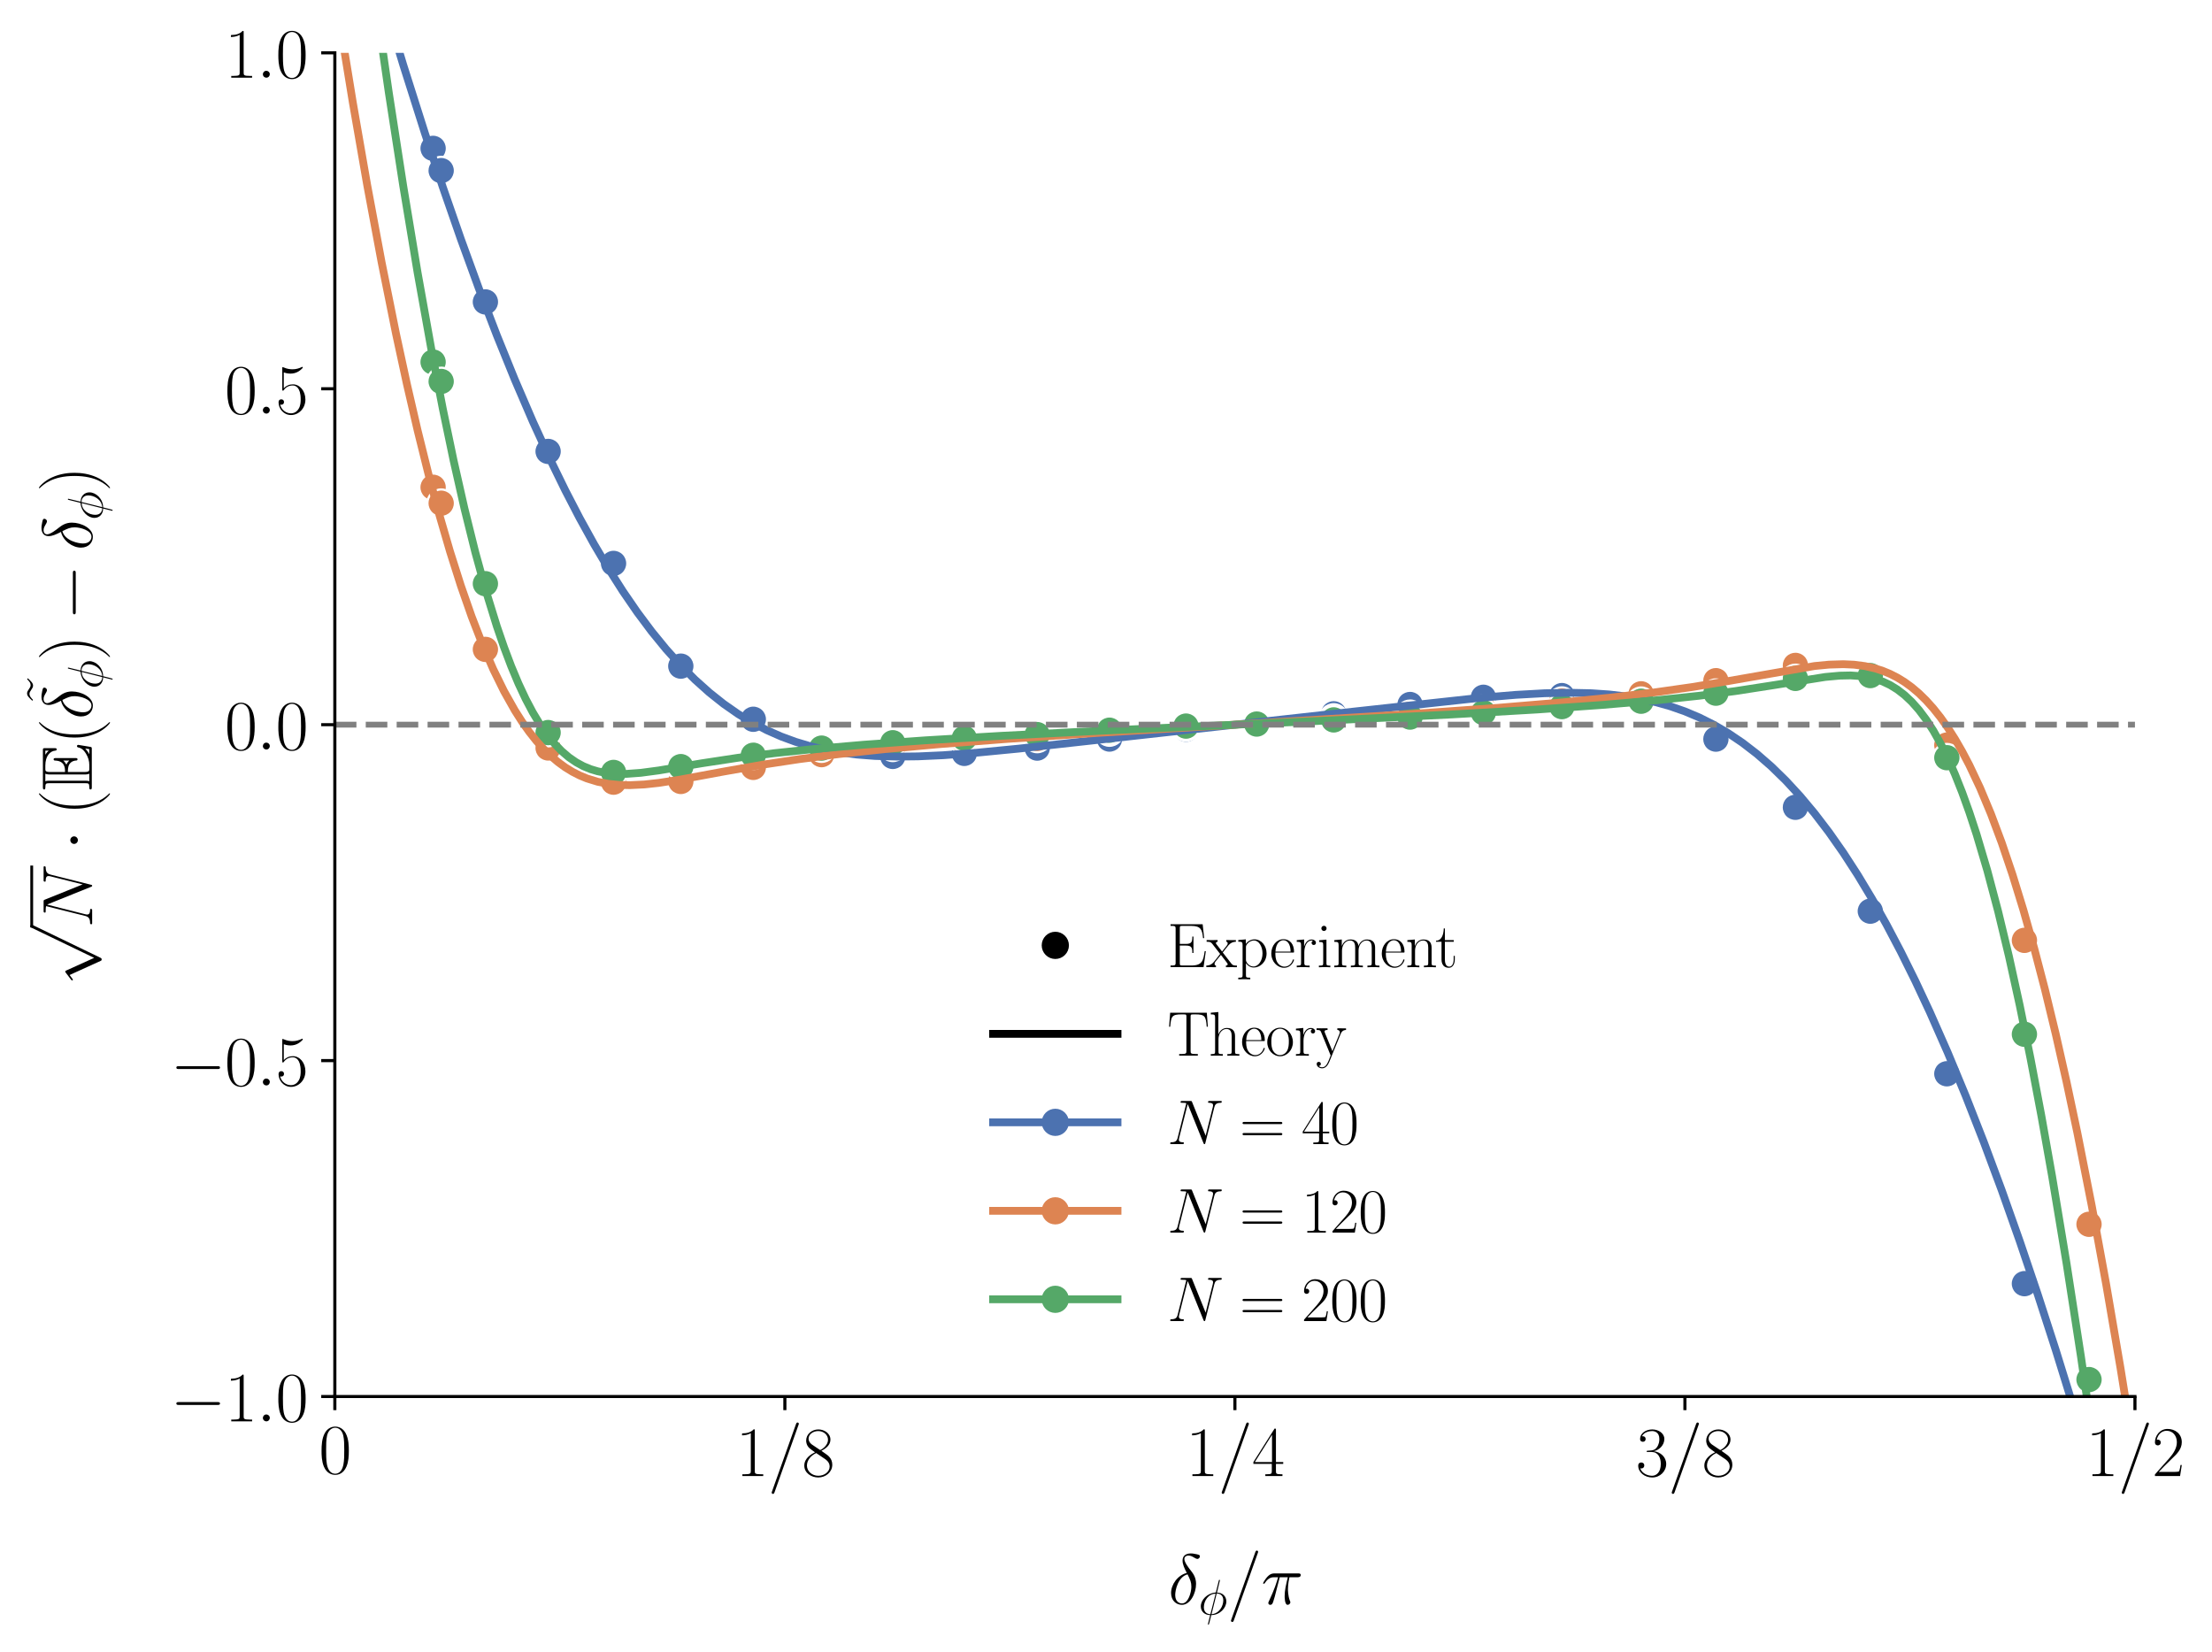 <?xml version="1.0" encoding="utf-8" standalone="no"?>
<!DOCTYPE svg PUBLIC "-//W3C//DTD SVG 1.1//EN"
  "http://www.w3.org/Graphics/SVG/1.1/DTD/svg11.dtd">
<svg xmlns:xlink="http://www.w3.org/1999/xlink" width="568.8pt" height="424.8pt" viewBox="0 0 568.8 424.8" xmlns="http://www.w3.org/2000/svg" version="1.1">
 <defs>
  <style type="text/css">*{stroke-linejoin: round; stroke-linecap: butt}</style>
 </defs>
 <g id="figure_1">
  <g id="patch_1">
   <path d="M 0 424.8 
L 568.8 424.8 
L 568.8 0 
L 0 0 
z
" style="fill: #ffffff"/>
  </g>
  <g id="axes_1">
   <g id="patch_2">
    <path d="M 86.101 359.087 
L 548.986 359.087 
L 548.986 13.588 
L 86.101 13.588 
z
" style="fill: #ffffff"/>
   </g>
   <g id="PathCollection_1">
    <defs>
     <path id="C0_0_f3ba8715b1" d="M 0 3.536 
C 0.938 3.536 1.837 3.163 2.5 2.5 
C 3.163 1.837 3.536 0.938 3.536 -0 
C 3.536 -0.938 3.163 -1.837 2.5 -2.5 
C 1.837 -3.163 0.938 -3.536 0 -3.536 
C -0.938 -3.536 -1.837 -3.163 -2.5 -2.5 
C -3.163 -1.837 -3.536 -0.938 -3.536 0 
C -3.536 0.938 -3.163 1.837 -2.5 2.5 
C -1.837 3.163 -0.938 3.536 0 3.536 
z
"/>
    </defs>
    <g clip-path="url(#pb12459b30f)">
     <use xlink:href="#C0_0_f3ba8715b1" x="111.371" y="38.152" style="fill: #4c72b0; stroke: #ffffff; stroke-width: 0.566"/>
    </g>
    <g clip-path="url(#pb12459b30f)">
     <use xlink:href="#C0_0_f3ba8715b1" x="113.442" y="43.867" style="fill: #4c72b0; stroke: #ffffff; stroke-width: 0.566"/>
    </g>
    <g clip-path="url(#pb12459b30f)">
     <use xlink:href="#C0_0_f3ba8715b1" x="124.817" y="77.633" style="fill: #4c72b0; stroke: #ffffff; stroke-width: 0.566"/>
    </g>
    <g clip-path="url(#pb12459b30f)">
     <use xlink:href="#C0_0_f3ba8715b1" x="140.944" y="116.07" style="fill: #4c72b0; stroke: #ffffff; stroke-width: 0.566"/>
    </g>
    <g clip-path="url(#pb12459b30f)">
     <use xlink:href="#C0_0_f3ba8715b1" x="157.769" y="144.873" style="fill: #4c72b0; stroke: #ffffff; stroke-width: 0.566"/>
    </g>
    <g clip-path="url(#pb12459b30f)">
     <use xlink:href="#C0_0_f3ba8715b1" x="175.065" y="171.282" style="fill: #4c72b0; stroke: #ffffff; stroke-width: 0.566"/>
    </g>
    <g clip-path="url(#pb12459b30f)">
     <use xlink:href="#C0_0_f3ba8715b1" x="193.706" y="184.944" style="fill: #4c72b0; stroke: #ffffff; stroke-width: 0.566"/>
    </g>
    <g clip-path="url(#pb12459b30f)">
     <use xlink:href="#C0_0_f3ba8715b1" x="211.263" y="192.645" style="fill: #4c72b0; stroke: #ffffff; stroke-width: 0.566"/>
    </g>
    <g clip-path="url(#pb12459b30f)">
     <use xlink:href="#C0_0_f3ba8715b1" x="229.566" y="194.496" style="fill: #4c72b0; stroke: #ffffff; stroke-width: 0.566"/>
    </g>
    <g clip-path="url(#pb12459b30f)">
     <use xlink:href="#C0_0_f3ba8715b1" x="247.963" y="193.717" style="fill: #4c72b0; stroke: #ffffff; stroke-width: 0.566"/>
    </g>
    <g clip-path="url(#pb12459b30f)">
     <use xlink:href="#C0_0_f3ba8715b1" x="266.711" y="192.356" style="fill: #4c72b0; stroke: #ffffff; stroke-width: 0.566"/>
    </g>
    <g clip-path="url(#pb12459b30f)">
     <use xlink:href="#C0_0_f3ba8715b1" x="285.293" y="190.032" style="fill: #4c72b0; stroke: #ffffff; stroke-width: 0.566"/>
    </g>
    <g clip-path="url(#pb12459b30f)">
     <use xlink:href="#C0_0_f3ba8715b1" x="304.968" y="187.508" style="fill: #4c72b0; stroke: #ffffff; stroke-width: 0.566"/>
    </g>
    <g clip-path="url(#pb12459b30f)">
     <use xlink:href="#C0_0_f3ba8715b1" x="323.159" y="186.118" style="fill: #4c72b0; stroke: #ffffff; stroke-width: 0.566"/>
    </g>
    <g clip-path="url(#pb12459b30f)">
     <use xlink:href="#C0_0_f3ba8715b1" x="342.956" y="183.535" style="fill: #4c72b0; stroke: #ffffff; stroke-width: 0.566"/>
    </g>
    <g clip-path="url(#pb12459b30f)">
     <use xlink:href="#C0_0_f3ba8715b1" x="362.581" y="181.148" style="fill: #4c72b0; stroke: #ffffff; stroke-width: 0.566"/>
    </g>
    <g clip-path="url(#pb12459b30f)">
     <use xlink:href="#C0_0_f3ba8715b1" x="381.441" y="179.292" style="fill: #4c72b0; stroke: #ffffff; stroke-width: 0.566"/>
    </g>
    <g clip-path="url(#pb12459b30f)">
     <use xlink:href="#C0_0_f3ba8715b1" x="401.625" y="178.858" style="fill: #4c72b0; stroke: #ffffff; stroke-width: 0.566"/>
    </g>
    <g clip-path="url(#pb12459b30f)">
     <use xlink:href="#C0_0_f3ba8715b1" x="421.997" y="180.569" style="fill: #4c72b0; stroke: #ffffff; stroke-width: 0.566"/>
    </g>
    <g clip-path="url(#pb12459b30f)">
     <use xlink:href="#C0_0_f3ba8715b1" x="441.229" y="190.049" style="fill: #4c72b0; stroke: #ffffff; stroke-width: 0.566"/>
    </g>
    <g clip-path="url(#pb12459b30f)">
     <use xlink:href="#C0_0_f3ba8715b1" x="461.68" y="207.576" style="fill: #4c72b0; stroke: #ffffff; stroke-width: 0.566"/>
    </g>
    <g clip-path="url(#pb12459b30f)">
     <use xlink:href="#C0_0_f3ba8715b1" x="480.939" y="234.287" style="fill: #4c72b0; stroke: #ffffff; stroke-width: 0.566"/>
    </g>
    <g clip-path="url(#pb12459b30f)">
     <use xlink:href="#C0_0_f3ba8715b1" x="500.616" y="276.098" style="fill: #4c72b0; stroke: #ffffff; stroke-width: 0.566"/>
    </g>
    <g clip-path="url(#pb12459b30f)">
     <use xlink:href="#C0_0_f3ba8715b1" x="520.564" y="330.068" style="fill: #4c72b0; stroke: #ffffff; stroke-width: 0.566"/>
    </g>
    <g clip-path="url(#pb12459b30f)">
     <use xlink:href="#C0_0_f3ba8715b1" x="537.176" y="384.152" style="fill: #4c72b0; stroke: #ffffff; stroke-width: 0.566"/>
    </g>
    <g clip-path="url(#pb12459b30f)">
     <use xlink:href="#C0_0_f3ba8715b1" x="111.371" y="125.293" style="fill: #dd8452; stroke: #ffffff; stroke-width: 0.566"/>
    </g>
    <g clip-path="url(#pb12459b30f)">
     <use xlink:href="#C0_0_f3ba8715b1" x="113.442" y="129.391" style="fill: #dd8452; stroke: #ffffff; stroke-width: 0.566"/>
    </g>
    <g clip-path="url(#pb12459b30f)">
     <use xlink:href="#C0_0_f3ba8715b1" x="124.817" y="166.975" style="fill: #dd8452; stroke: #ffffff; stroke-width: 0.566"/>
    </g>
    <g clip-path="url(#pb12459b30f)">
     <use xlink:href="#C0_0_f3ba8715b1" x="140.944" y="192.323" style="fill: #dd8452; stroke: #ffffff; stroke-width: 0.566"/>
    </g>
    <g clip-path="url(#pb12459b30f)">
     <use xlink:href="#C0_0_f3ba8715b1" x="157.769" y="201.118" style="fill: #dd8452; stroke: #ffffff; stroke-width: 0.566"/>
    </g>
    <g clip-path="url(#pb12459b30f)">
     <use xlink:href="#C0_0_f3ba8715b1" x="175.065" y="200.932" style="fill: #dd8452; stroke: #ffffff; stroke-width: 0.566"/>
    </g>
    <g clip-path="url(#pb12459b30f)">
     <use xlink:href="#C0_0_f3ba8715b1" x="193.706" y="197.318" style="fill: #dd8452; stroke: #ffffff; stroke-width: 0.566"/>
    </g>
    <g clip-path="url(#pb12459b30f)">
     <use xlink:href="#C0_0_f3ba8715b1" x="211.263" y="194.039" style="fill: #dd8452; stroke: #ffffff; stroke-width: 0.566"/>
    </g>
    <g clip-path="url(#pb12459b30f)">
     <use xlink:href="#C0_0_f3ba8715b1" x="229.566" y="192.157" style="fill: #dd8452; stroke: #ffffff; stroke-width: 0.566"/>
    </g>
    <g clip-path="url(#pb12459b30f)">
     <use xlink:href="#C0_0_f3ba8715b1" x="247.963" y="190.652" style="fill: #dd8452; stroke: #ffffff; stroke-width: 0.566"/>
    </g>
    <g clip-path="url(#pb12459b30f)">
     <use xlink:href="#C0_0_f3ba8715b1" x="266.711" y="189.877" style="fill: #dd8452; stroke: #ffffff; stroke-width: 0.566"/>
    </g>
    <g clip-path="url(#pb12459b30f)">
     <use xlink:href="#C0_0_f3ba8715b1" x="285.293" y="188.223" style="fill: #dd8452; stroke: #ffffff; stroke-width: 0.566"/>
    </g>
    <g clip-path="url(#pb12459b30f)">
     <use xlink:href="#C0_0_f3ba8715b1" x="304.968" y="186.931" style="fill: #dd8452; stroke: #ffffff; stroke-width: 0.566"/>
    </g>
    <g clip-path="url(#pb12459b30f)">
     <use xlink:href="#C0_0_f3ba8715b1" x="323.159" y="185.961" style="fill: #dd8452; stroke: #ffffff; stroke-width: 0.566"/>
    </g>
    <g clip-path="url(#pb12459b30f)">
     <use xlink:href="#C0_0_f3ba8715b1" x="342.956" y="184.613" style="fill: #dd8452; stroke: #ffffff; stroke-width: 0.566"/>
    </g>
    <g clip-path="url(#pb12459b30f)">
     <use xlink:href="#C0_0_f3ba8715b1" x="362.581" y="183.663" style="fill: #dd8452; stroke: #ffffff; stroke-width: 0.566"/>
    </g>
    <g clip-path="url(#pb12459b30f)">
     <use xlink:href="#C0_0_f3ba8715b1" x="381.441" y="182.315" style="fill: #dd8452; stroke: #ffffff; stroke-width: 0.566"/>
    </g>
    <g clip-path="url(#pb12459b30f)">
     <use xlink:href="#C0_0_f3ba8715b1" x="401.625" y="180.278" style="fill: #dd8452; stroke: #ffffff; stroke-width: 0.566"/>
    </g>
    <g clip-path="url(#pb12459b30f)">
     <use xlink:href="#C0_0_f3ba8715b1" x="421.997" y="178.402" style="fill: #dd8452; stroke: #ffffff; stroke-width: 0.566"/>
    </g>
    <g clip-path="url(#pb12459b30f)">
     <use xlink:href="#C0_0_f3ba8715b1" x="441.229" y="175.021" style="fill: #dd8452; stroke: #ffffff; stroke-width: 0.566"/>
    </g>
    <g clip-path="url(#pb12459b30f)">
     <use xlink:href="#C0_0_f3ba8715b1" x="461.68" y="171.097" style="fill: #dd8452; stroke: #ffffff; stroke-width: 0.566"/>
    </g>
    <g clip-path="url(#pb12459b30f)">
     <use xlink:href="#C0_0_f3ba8715b1" x="480.939" y="173.365" style="fill: #dd8452; stroke: #ffffff; stroke-width: 0.566"/>
    </g>
    <g clip-path="url(#pb12459b30f)">
     <use xlink:href="#C0_0_f3ba8715b1" x="500.616" y="191.585" style="fill: #dd8452; stroke: #ffffff; stroke-width: 0.566"/>
    </g>
    <g clip-path="url(#pb12459b30f)">
     <use xlink:href="#C0_0_f3ba8715b1" x="520.564" y="241.793" style="fill: #dd8452; stroke: #ffffff; stroke-width: 0.566"/>
    </g>
    <g clip-path="url(#pb12459b30f)">
     <use xlink:href="#C0_0_f3ba8715b1" x="537.176" y="314.8" style="fill: #dd8452; stroke: #ffffff; stroke-width: 0.566"/>
    </g>
    <g clip-path="url(#pb12459b30f)">
     <use xlink:href="#C0_0_f3ba8715b1" x="111.371" y="93.094" style="fill: #55a868; stroke: #ffffff; stroke-width: 0.566"/>
    </g>
    <g clip-path="url(#pb12459b30f)">
     <use xlink:href="#C0_0_f3ba8715b1" x="113.442" y="98.081" style="fill: #55a868; stroke: #ffffff; stroke-width: 0.566"/>
    </g>
    <g clip-path="url(#pb12459b30f)">
     <use xlink:href="#C0_0_f3ba8715b1" x="124.817" y="150.089" style="fill: #55a868; stroke: #ffffff; stroke-width: 0.566"/>
    </g>
    <g clip-path="url(#pb12459b30f)">
     <use xlink:href="#C0_0_f3ba8715b1" x="140.944" y="188.367" style="fill: #55a868; stroke: #ffffff; stroke-width: 0.566"/>
    </g>
    <g clip-path="url(#pb12459b30f)">
     <use xlink:href="#C0_0_f3ba8715b1" x="157.769" y="198.615" style="fill: #55a868; stroke: #ffffff; stroke-width: 0.566"/>
    </g>
    <g clip-path="url(#pb12459b30f)">
     <use xlink:href="#C0_0_f3ba8715b1" x="175.065" y="197.122" style="fill: #55a868; stroke: #ffffff; stroke-width: 0.566"/>
    </g>
    <g clip-path="url(#pb12459b30f)">
     <use xlink:href="#C0_0_f3ba8715b1" x="193.706" y="194.194" style="fill: #55a868; stroke: #ffffff; stroke-width: 0.566"/>
    </g>
    <g clip-path="url(#pb12459b30f)">
     <use xlink:href="#C0_0_f3ba8715b1" x="211.263" y="192.365" style="fill: #55a868; stroke: #ffffff; stroke-width: 0.566"/>
    </g>
    <g clip-path="url(#pb12459b30f)">
     <use xlink:href="#C0_0_f3ba8715b1" x="229.566" y="190.98" style="fill: #55a868; stroke: #ffffff; stroke-width: 0.566"/>
    </g>
    <g clip-path="url(#pb12459b30f)">
     <use xlink:href="#C0_0_f3ba8715b1" x="247.963" y="189.822" style="fill: #55a868; stroke: #ffffff; stroke-width: 0.566"/>
    </g>
    <g clip-path="url(#pb12459b30f)">
     <use xlink:href="#C0_0_f3ba8715b1" x="266.711" y="188.892" style="fill: #55a868; stroke: #ffffff; stroke-width: 0.566"/>
    </g>
    <g clip-path="url(#pb12459b30f)">
     <use xlink:href="#C0_0_f3ba8715b1" x="285.293" y="187.758" style="fill: #55a868; stroke: #ffffff; stroke-width: 0.566"/>
    </g>
    <g clip-path="url(#pb12459b30f)">
     <use xlink:href="#C0_0_f3ba8715b1" x="304.968" y="186.702" style="fill: #55a868; stroke: #ffffff; stroke-width: 0.566"/>
    </g>
    <g clip-path="url(#pb12459b30f)">
     <use xlink:href="#C0_0_f3ba8715b1" x="323.159" y="186.173" style="fill: #55a868; stroke: #ffffff; stroke-width: 0.566"/>
    </g>
    <g clip-path="url(#pb12459b30f)">
     <use xlink:href="#C0_0_f3ba8715b1" x="342.956" y="185.108" style="fill: #55a868; stroke: #ffffff; stroke-width: 0.566"/>
    </g>
    <g clip-path="url(#pb12459b30f)">
     <use xlink:href="#C0_0_f3ba8715b1" x="362.581" y="184.381" style="fill: #55a868; stroke: #ffffff; stroke-width: 0.566"/>
    </g>
    <g clip-path="url(#pb12459b30f)">
     <use xlink:href="#C0_0_f3ba8715b1" x="381.441" y="183.233" style="fill: #55a868; stroke: #ffffff; stroke-width: 0.566"/>
    </g>
    <g clip-path="url(#pb12459b30f)">
     <use xlink:href="#C0_0_f3ba8715b1" x="401.625" y="181.692" style="fill: #55a868; stroke: #ffffff; stroke-width: 0.566"/>
    </g>
    <g clip-path="url(#pb12459b30f)">
     <use xlink:href="#C0_0_f3ba8715b1" x="421.997" y="180.304" style="fill: #55a868; stroke: #ffffff; stroke-width: 0.566"/>
    </g>
    <g clip-path="url(#pb12459b30f)">
     <use xlink:href="#C0_0_f3ba8715b1" x="441.229" y="178.238" style="fill: #55a868; stroke: #ffffff; stroke-width: 0.566"/>
    </g>
    <g clip-path="url(#pb12459b30f)">
     <use xlink:href="#C0_0_f3ba8715b1" x="461.68" y="174.438" style="fill: #55a868; stroke: #ffffff; stroke-width: 0.566"/>
    </g>
    <g clip-path="url(#pb12459b30f)">
     <use xlink:href="#C0_0_f3ba8715b1" x="480.939" y="173.712" style="fill: #55a868; stroke: #ffffff; stroke-width: 0.566"/>
    </g>
    <g clip-path="url(#pb12459b30f)">
     <use xlink:href="#C0_0_f3ba8715b1" x="500.616" y="194.823" style="fill: #55a868; stroke: #ffffff; stroke-width: 0.566"/>
    </g>
    <g clip-path="url(#pb12459b30f)">
     <use xlink:href="#C0_0_f3ba8715b1" x="520.564" y="265.937" style="fill: #55a868; stroke: #ffffff; stroke-width: 0.566"/>
    </g>
    <g clip-path="url(#pb12459b30f)">
     <use xlink:href="#C0_0_f3ba8715b1" x="537.176" y="354.733" style="fill: #55a868; stroke: #ffffff; stroke-width: 0.566"/>
    </g>
   </g>
   <g id="FillBetweenPolyCollection_1"/>
   <g id="FillBetweenPolyCollection_2"/>
   <g id="FillBetweenPolyCollection_3"/>
   <g id="matplotlib.axis_1">
    <g id="xtick_1">
     <g id="line2d_1">
      <defs>
       <path id="mc341da58bf" d="M 0 0 
L 0 3.5 
" style="stroke: #000000; stroke-width: 0.8"/>
      </defs>
      <g>
       <use xlink:href="#mc341da58bf" x="86.101" y="359.087" style="stroke: #000000; stroke-width: 0.8"/>
      </g>
     </g>
     <g id="text_1">
      <!-- $0$ -->
      <g transform="translate(81.989 378.864) scale(0.18 -0.18)">
       <defs>
        <path id="CMR17-30" d="M 2688 2025 
C 2688 2416 2682 3080 2413 3591 
C 2176 4039 1798 4198 1466 4198 
C 1158 4198 768 4058 525 3597 
C 269 3118 243 2524 243 2025 
C 243 1661 250 1106 448 619 
C 723 -39 1216 -128 1466 -128 
C 1760 -128 2208 -7 2470 600 
C 2662 1042 2688 1559 2688 2025 
z
M 1466 -26 
C 1056 -26 813 325 723 812 
C 653 1188 653 1738 653 2096 
C 653 2588 653 2997 736 3387 
C 858 3929 1216 4096 1466 4096 
C 1728 4096 2067 3923 2189 3400 
C 2272 3036 2278 2607 2278 2096 
C 2278 1680 2278 1169 2202 792 
C 2067 95 1690 -26 1466 -26 
z
" transform="scale(0.016)"/>
       </defs>
       <use xlink:href="#CMR17-30" transform="scale(0.996)"/>
      </g>
     </g>
    </g>
    <g id="xtick_2">
     <g id="line2d_2">
      <g>
       <use xlink:href="#mc341da58bf" x="201.823" y="359.087" style="stroke: #000000; stroke-width: 0.8"/>
      </g>
     </g>
     <g id="text_2">
      <!-- $1/8$ -->
      <g transform="translate(189.209 379.537) scale(0.18 -0.18)">
       <defs>
        <path id="CMR17-31" d="M 1702 4058 
C 1702 4192 1696 4192 1606 4192 
C 1357 3916 979 3827 621 3827 
C 602 3827 570 3827 563 3808 
C 557 3795 557 3782 557 3648 
C 755 3648 1088 3686 1344 3839 
L 1344 461 
C 1344 236 1331 160 781 160 
L 589 160 
L 589 0 
C 896 0 1216 0 1523 0 
C 1830 0 2150 0 2458 0 
L 2458 160 
L 2266 160 
C 1715 160 1702 230 1702 458 
L 1702 4058 
z
" transform="scale(0.016)"/>
        <path id="CMMI12-3d" d="M 2746 4562 
C 2746 4569 2784 4666 2784 4678 
C 2784 4755 2720 4800 2669 4800 
C 2637 4800 2579 4800 2528 4659 
L 384 -1363 
C 384 -1370 346 -1465 346 -1478 
C 346 -1555 410 -1600 461 -1600 
C 499 -1600 557 -1593 602 -1459 
L 2746 4562 
z
" transform="scale(0.016)"/>
        <path id="CMR17-38" d="M 1741 2264 
C 2144 2467 2554 2773 2554 3263 
C 2554 3841 1990 4179 1472 4179 
C 890 4179 378 3759 378 3180 
C 378 3021 416 2747 666 2505 
C 730 2442 998 2251 1171 2130 
C 883 1983 211 1634 211 934 
C 211 279 838 -128 1459 -128 
C 2144 -128 2720 362 2720 1010 
C 2720 1590 2330 1857 2074 2029 
L 1741 2264 
z
M 902 2822 
C 851 2854 595 3051 595 3351 
C 595 3739 998 4032 1459 4032 
C 1965 4032 2336 3676 2336 3262 
C 2336 2669 1670 2331 1638 2331 
C 1632 2331 1626 2331 1574 2370 
L 902 2822 
z
M 2080 1519 
C 2176 1449 2483 1240 2483 851 
C 2483 381 2010 25 1472 25 
C 890 25 448 438 448 940 
C 448 1443 838 1862 1280 2060 
L 2080 1519 
z
" transform="scale(0.016)"/>
       </defs>
       <use xlink:href="#CMR17-31" transform="scale(0.996)"/>
       <use xlink:href="#CMMI12-3d" transform="translate(45.69 0) scale(0.996)"/>
       <use xlink:href="#CMR17-38" transform="translate(94.465 0) scale(0.996)"/>
      </g>
     </g>
    </g>
    <g id="xtick_3">
     <g id="line2d_3">
      <g>
       <use xlink:href="#mc341da58bf" x="317.544" y="359.087" style="stroke: #000000; stroke-width: 0.8"/>
      </g>
     </g>
     <g id="text_3">
      <!-- $1/4$ -->
      <g transform="translate(304.93 379.537) scale(0.18 -0.18)">
       <defs>
        <path id="CMR17-34" d="M 2150 4122 
C 2150 4256 2144 4256 2029 4256 
L 128 1254 
L 128 1088 
L 1779 1088 
L 1779 457 
C 1779 224 1766 160 1318 160 
L 1197 160 
L 1197 0 
C 1402 0 1747 0 1965 0 
C 2182 0 2528 0 2733 0 
L 2733 160 
L 2611 160 
C 2163 160 2150 224 2150 457 
L 2150 1088 
L 2803 1088 
L 2803 1254 
L 2150 1254 
L 2150 4122 
z
M 1798 3703 
L 1798 1254 
L 256 1254 
L 1798 3703 
z
" transform="scale(0.016)"/>
       </defs>
       <use xlink:href="#CMR17-31" transform="scale(0.996)"/>
       <use xlink:href="#CMMI12-3d" transform="translate(45.69 0) scale(0.996)"/>
       <use xlink:href="#CMR17-34" transform="translate(94.465 0) scale(0.996)"/>
      </g>
     </g>
    </g>
    <g id="xtick_4">
     <g id="line2d_4">
      <g>
       <use xlink:href="#mc341da58bf" x="433.265" y="359.087" style="stroke: #000000; stroke-width: 0.8"/>
      </g>
     </g>
     <g id="text_4">
      <!-- $3/8$ -->
      <g transform="translate(420.651 379.537) scale(0.18 -0.18)">
       <defs>
        <path id="CMR17-33" d="M 1414 2157 
C 1984 2157 2234 1662 2234 1090 
C 2234 320 1824 25 1453 25 
C 1114 25 563 194 390 693 
C 422 680 454 680 486 680 
C 640 680 755 782 755 948 
C 755 1133 614 1216 486 1216 
C 378 1216 211 1165 211 926 
C 211 335 787 -128 1466 -128 
C 2176 -128 2720 430 2720 1085 
C 2720 1707 2208 2157 1600 2227 
C 2086 2328 2554 2756 2554 3329 
C 2554 3820 2048 4179 1472 4179 
C 890 4179 378 3829 378 3329 
C 378 3110 544 3072 627 3072 
C 762 3072 877 3155 877 3321 
C 877 3486 762 3569 627 3569 
C 602 3569 570 3569 544 3557 
C 730 3959 1235 4032 1459 4032 
C 1683 4032 2106 3925 2106 3320 
C 2106 3143 2080 2828 1862 2550 
C 1670 2304 1453 2304 1242 2284 
C 1210 2284 1062 2269 1037 2269 
C 992 2263 966 2257 966 2208 
C 966 2163 973 2157 1101 2157 
L 1414 2157 
z
" transform="scale(0.016)"/>
       </defs>
       <use xlink:href="#CMR17-33" transform="scale(0.996)"/>
       <use xlink:href="#CMMI12-3d" transform="translate(45.69 0) scale(0.996)"/>
       <use xlink:href="#CMR17-38" transform="translate(94.465 0) scale(0.996)"/>
      </g>
     </g>
    </g>
    <g id="xtick_5">
     <g id="line2d_5">
      <g>
       <use xlink:href="#mc341da58bf" x="548.986" y="359.087" style="stroke: #000000; stroke-width: 0.8"/>
      </g>
     </g>
     <g id="text_5">
      <!-- $1/2$ -->
      <g transform="translate(536.372 379.537) scale(0.18 -0.18)">
       <defs>
        <path id="CMR17-32" d="M 2669 989 
L 2554 989 
C 2490 536 2438 459 2413 420 
C 2381 369 1920 369 1830 369 
L 602 369 
C 832 619 1280 1072 1824 1597 
C 2214 1967 2669 2402 2669 3035 
C 2669 3790 2067 4224 1395 4224 
C 691 4224 262 3604 262 3030 
C 262 2780 448 2748 525 2748 
C 589 2748 781 2787 781 3010 
C 781 3207 614 3264 525 3264 
C 486 3264 448 3258 422 3245 
C 544 3790 915 4058 1306 4058 
C 1862 4058 2227 3617 2227 3035 
C 2227 2479 1901 2000 1536 1584 
L 262 146 
L 262 0 
L 2515 0 
L 2669 989 
z
" transform="scale(0.016)"/>
       </defs>
       <use xlink:href="#CMR17-31" transform="scale(0.996)"/>
       <use xlink:href="#CMMI12-3d" transform="translate(45.69 0) scale(0.996)"/>
       <use xlink:href="#CMR17-32" transform="translate(94.465 0) scale(0.996)"/>
      </g>
     </g>
    </g>
    <g id="text_6">
     <!-- $\delta_\phi / \pi$ -->
     <g transform="translate(300.399 412.469) scale(0.18 -0.18)">
      <defs>
       <path id="CMMI12-e" d="M 1664 2795 
C 845 2597 256 1748 256 1001 
C 256 319 717 -64 1229 -64 
C 1984 -64 2496 970 2496 1818 
C 2496 2392 2227 2744 2067 2954 
C 1830 3254 1446 3746 1446 4052 
C 1446 4161 1530 4352 1811 4352 
C 2010 4352 2131 4282 2323 4173 
C 2381 4134 2528 4052 2611 4052 
C 2746 4052 2842 4185 2842 4287 
C 2842 4409 2746 4428 2522 4479 
C 2221 4543 2131 4543 2022 4543 
C 1914 4543 1286 4543 1286 3892 
C 1286 3579 1446 3216 1664 2795 
z
M 1734 2669 
C 1978 2165 2074 1974 2074 1560 
C 2074 1063 1805 63 1235 63 
C 986 63 627 229 627 821 
C 627 1235 864 2439 1734 2669 
z
" transform="scale(0.016)"/>
       <path id="CMMI12-1e" d="M 2752 4390 
C 2752 4448 2707 4448 2688 4448 
C 2630 4448 2624 4435 2598 4326 
L 2253 2939 
C 2234 2856 2227 2849 2221 2843 
C 2214 2830 2170 2824 2157 2824 
C 1107 2734 301 1864 301 1057 
C 301 361 832 -64 1498 -64 
C 1446 -261 1402 -463 1350 -659 
C 1261 -995 1210 -1204 1210 -1229 
C 1210 -1241 1210 -1280 1274 -1280 
C 1293 -1280 1318 -1280 1331 -1254 
C 1344 -1241 1382 -1089 1408 -1008 
L 1645 -64 
C 2739 -64 3571 854 3571 1680 
C 3571 2343 3085 2816 2374 2816 
L 2752 4390 
z
M 2336 2701 
C 2758 2701 3181 2463 3181 1828 
C 3181 1097 2675 128 1677 50 
L 2336 2701 
z
M 1530 50 
C 1216 50 691 220 691 938 
C 691 1761 1274 2676 2195 2676 
L 1530 50 
z
" transform="scale(0.016)"/>
       <path id="CMMI12-19" d="M 1658 2408 
L 2381 2408 
C 2208 1692 2099 1226 2099 716 
C 2099 626 2099 -64 2362 -64 
C 2496 -64 2611 57 2611 166 
C 2611 197 2611 210 2566 306 
C 2394 747 2394 1296 2394 1341 
C 2394 1379 2394 1832 2528 2408 
L 3245 2408 
C 3328 2408 3539 2408 3539 2612 
C 3539 2752 3418 2752 3302 2752 
L 1197 2752 
C 1050 2752 832 2752 538 2440 
C 371 2254 166 1916 166 1878 
C 166 1840 198 1827 237 1827 
C 282 1827 288 1846 320 1884 
C 653 2408 986 2408 1146 2408 
L 1510 2408 
C 1370 1929 1210 1373 685 256 
C 634 154 634 140 634 102 
C 634 -32 749 -64 806 -64 
C 992 -64 1043 102 1120 370 
C 1222 696 1222 709 1286 964 
L 1658 2408 
z
" transform="scale(0.016)"/>
      </defs>
      <use xlink:href="#CMMI12-e" transform="scale(0.996)"/>
      <use xlink:href="#CMMI12-1e" transform="translate(43.205 -14.944) scale(0.697)"/>
      <use xlink:href="#CMMI12-3d" transform="translate(84.117 0) scale(0.996)"/>
      <use xlink:href="#CMMI12-19" transform="translate(132.892 0) scale(0.996)"/>
     </g>
    </g>
   </g>
   <g id="matplotlib.axis_2">
    <g id="ytick_1">
     <g id="line2d_6">
      <defs>
       <path id="m73c4f53a29" d="M 0 0 
L -3.5 0 
" style="stroke: #000000; stroke-width: 0.8"/>
      </defs>
      <g>
       <use xlink:href="#m73c4f53a29" x="86.101" y="359.087" style="stroke: #000000; stroke-width: 0.8"/>
      </g>
     </g>
     <g id="text_7">
      <!-- $-1.0$ -->
      <g transform="translate(43.828 365.475) scale(0.18 -0.18)">
       <defs>
        <path id="CMSY10-0" d="M 4218 1472 
C 4326 1472 4442 1472 4442 1600 
C 4442 1728 4326 1728 4218 1728 
L 755 1728 
C 646 1728 531 1728 531 1600 
C 531 1472 646 1472 755 1472 
L 4218 1472 
z
" transform="scale(0.016)"/>
        <path id="CMMI12-3a" d="M 1178 307 
C 1178 492 1024 619 870 619 
C 685 619 557 466 557 313 
C 557 128 710 0 864 0 
C 1050 0 1178 153 1178 307 
z
" transform="scale(0.016)"/>
       </defs>
       <use xlink:href="#CMSY10-0" transform="scale(0.996)"/>
       <use xlink:href="#CMR17-31" transform="translate(77.487 0) scale(0.996)"/>
       <use xlink:href="#CMMI12-3a" transform="translate(123.178 0) scale(0.996)"/>
       <use xlink:href="#CMR17-30" transform="translate(150.275 0) scale(0.996)"/>
      </g>
     </g>
    </g>
    <g id="ytick_2">
     <g id="line2d_7">
      <g>
       <use xlink:href="#m73c4f53a29" x="86.101" y="272.712" style="stroke: #000000; stroke-width: 0.8"/>
      </g>
     </g>
     <g id="text_8">
      <!-- $-0.5$ -->
      <g transform="translate(43.828 279.101) scale(0.18 -0.18)">
       <defs>
        <path id="CMR17-35" d="M 730 3692 
C 794 3666 1056 3584 1325 3584 
C 1920 3584 2246 3911 2432 4100 
C 2432 4157 2432 4192 2394 4192 
C 2387 4192 2374 4192 2323 4163 
C 2099 4058 1837 3973 1517 3973 
C 1325 3973 1037 3999 723 4139 
C 653 4171 640 4171 634 4171 
C 602 4171 595 4164 595 4037 
L 595 2203 
C 595 2089 595 2057 659 2057 
C 691 2057 704 2070 736 2114 
C 941 2401 1222 2522 1542 2522 
C 1766 2522 2246 2382 2246 1289 
C 2246 1085 2246 715 2054 421 
C 1894 159 1645 25 1370 25 
C 947 25 518 320 403 814 
C 429 807 480 795 506 795 
C 589 795 749 840 749 1038 
C 749 1210 627 1280 506 1280 
C 358 1280 262 1190 262 1011 
C 262 454 704 -128 1382 -128 
C 2042 -128 2669 440 2669 1264 
C 2669 2030 2170 2624 1549 2624 
C 1222 2624 947 2503 730 2274 
L 730 3692 
z
" transform="scale(0.016)"/>
       </defs>
       <use xlink:href="#CMSY10-0" transform="scale(0.996)"/>
       <use xlink:href="#CMR17-30" transform="translate(77.487 0) scale(0.996)"/>
       <use xlink:href="#CMMI12-3a" transform="translate(123.178 0) scale(0.996)"/>
       <use xlink:href="#CMR17-35" transform="translate(150.275 0) scale(0.996)"/>
      </g>
     </g>
    </g>
    <g id="ytick_3">
     <g id="line2d_8">
      <g>
       <use xlink:href="#m73c4f53a29" x="86.101" y="186.338" style="stroke: #000000; stroke-width: 0.8"/>
      </g>
     </g>
     <g id="text_9">
      <!-- $0.0$ -->
      <g transform="translate(57.775 192.726) scale(0.18 -0.18)">
       <use xlink:href="#CMR17-30" transform="scale(0.996)"/>
       <use xlink:href="#CMMI12-3a" transform="translate(45.69 0) scale(0.996)"/>
       <use xlink:href="#CMR17-30" transform="translate(72.788 0) scale(0.996)"/>
      </g>
     </g>
    </g>
    <g id="ytick_4">
     <g id="line2d_9">
      <g>
       <use xlink:href="#m73c4f53a29" x="86.101" y="99.963" style="stroke: #000000; stroke-width: 0.8"/>
      </g>
     </g>
     <g id="text_10">
      <!-- $0.5$ -->
      <g transform="translate(57.775 106.352) scale(0.18 -0.18)">
       <use xlink:href="#CMR17-30" transform="scale(0.996)"/>
       <use xlink:href="#CMMI12-3a" transform="translate(45.69 0) scale(0.996)"/>
       <use xlink:href="#CMR17-35" transform="translate(72.788 0) scale(0.996)"/>
      </g>
     </g>
    </g>
    <g id="ytick_5">
     <g id="line2d_10">
      <g>
       <use xlink:href="#m73c4f53a29" x="86.101" y="13.588" style="stroke: #000000; stroke-width: 0.8"/>
      </g>
     </g>
     <g id="text_11">
      <!-- $1.0$ -->
      <g transform="translate(57.775 19.977) scale(0.18 -0.18)">
       <use xlink:href="#CMR17-31" transform="scale(0.996)"/>
       <use xlink:href="#CMMI12-3a" transform="translate(45.69 0) scale(0.996)"/>
       <use xlink:href="#CMR17-30" transform="translate(72.788 0) scale(0.996)"/>
      </g>
     </g>
    </g>
    <g id="text_12">
     <!-- $\sqrt{N} \cdot (\mathbb{E}(\tilde{\delta_\phi}) - \delta_\phi)$ -->
     <g transform="translate(23.697 253.44) rotate(-90) scale(0.18 -0.18)">
      <defs>
       <path id="CMSY10-70" d="M 2490 -5472 
L 1363 -2982 
C 1318 -2880 1286 -2880 1267 -2880 
C 1261 -2880 1229 -2880 1158 -2931 
L 550 -3392 
C 467 -3456 467 -3475 467 -3494 
C 467 -3526 486 -3565 531 -3565 
C 570 -3565 678 -3475 749 -3424 
C 787 -3393 883 -3323 954 -3271 
L 2214 -6042 
C 2259 -6144 2291 -6144 2349 -6144 
C 2445 -6144 2464 -6106 2509 -6016 
L 5414 0 
C 5459 90 5459 115 5459 128 
C 5459 192 5408 256 5331 256 
C 5280 256 5235 224 5184 122 
L 2490 -5472 
z
" transform="scale(0.016)"/>
       <path id="CMMI12-4e" d="M 4736 3698 
C 4806 3974 4909 4166 5395 4166 
C 5414 4166 5491 4166 5491 4279 
C 5491 4352 5434 4352 5408 4352 
C 5280 4352 4954 4352 4826 4352 
L 4518 4352 
C 4429 4352 4314 4352 4224 4352 
C 4186 4352 4109 4352 4109 4230 
C 4109 4166 4160 4166 4205 4166 
C 4589 4166 4614 4019 4614 3903 
C 4614 3846 4608 3826 4589 3737 
L 3866 850 
L 2496 4249 
C 2451 4352 2445 4352 2304 4352 
L 1523 4352 
C 1395 4352 1338 4352 1338 4230 
C 1338 4166 1382 4166 1504 4166 
C 1536 4166 1914 4166 1914 4115 
C 1914 4102 1901 4051 1894 4032 
L 1043 635 
C 966 320 813 186 390 186 
C 358 186 294 186 294 67 
C 294 0 358 0 378 0 
C 506 0 832 0 960 0 
L 1267 0 
C 1357 0 1466 0 1555 0 
C 1600 0 1670 0 1670 122 
C 1670 180 1606 186 1581 186 
C 1370 186 1165 224 1165 454 
C 1165 505 1178 562 1190 613 
L 2054 4032 
C 2093 3968 2093 3956 2118 3898 
L 3642 115 
C 3674 38 3686 0 3744 0 
C 3808 0 3814 19 3840 128 
L 4736 3698 
z
" transform="scale(0.016)"/>
       <path id="CMSY10-1" d="M 1229 1619 
C 1229 1805 1075 1958 890 1958 
C 704 1958 550 1805 550 1619 
C 550 1433 704 1280 890 1280 
C 1075 1280 1229 1433 1229 1619 
z
" transform="scale(0.016)"/>
       <path id="CMR17-28" d="M 1958 -1561 
C 1958 -1555 1958 -1542 1939 -1523 
C 1645 -1224 858 -407 858 1581 
C 858 3569 1632 4379 1946 4697 
C 1946 4704 1958 4717 1958 4736 
C 1958 4755 1939 4768 1914 4768 
C 1843 4768 1299 4296 986 3594 
C 666 2887 576 2199 576 1588 
C 576 1128 621 351 1005 -471 
C 1312 -1135 1837 -1600 1914 -1600 
C 1946 -1600 1958 -1587 1958 -1561 
z
" transform="scale(0.016)"/>
       <path id="MSBM10-45" d="M 1658 2176 
C 1818 2176 2125 2176 2349 2046 
C 2656 1853 2682 1517 2682 1480 
C 2688 1393 2688 1312 2797 1312 
C 2906 1312 2906 1401 2906 1517 
L 2906 3251 
C 2906 3353 2906 3456 2797 3456 
C 2688 3456 2682 3355 2682 3301 
C 2643 2432 1990 2432 1658 2432 
L 1658 3772 
C 1658 4198 1779 4198 1933 4198 
L 2240 4198 
C 3104 4198 3533 3759 3571 3320 
C 3578 3269 3584 3174 3686 3174 
C 3795 3174 3795 3276 3795 3385 
L 3795 4218 
C 3795 4416 3782 4416 3584 4416 
L 307 4416 
C 192 4416 90 4416 90 4304 
C 90 4198 211 4198 262 4198 
C 627 4198 653 4147 653 3832 
L 653 622 
C 653 320 634 256 294 256 
C 198 256 90 256 90 147 
C 90 32 192 32 307 32 
L 3699 32 
C 3821 32 3885 32 3904 123 
C 3910 129 4090 1213 4090 1245 
C 4090 1316 4032 1362 3981 1362 
C 3891 1362 3866 1278 3866 1271 
C 3827 1102 3763 828 3296 549 
C 2963 347 2637 256 2285 256 
L 1933 256 
C 1779 256 1658 256 1658 684 
L 1658 2176 
z
M 3571 4198 
L 3571 3896 
C 3462 4015 3341 4116 3206 4198 
L 3571 4198 
z
M 2323 2315 
C 2426 2360 2566 2456 2682 2590 
L 2682 2052 
C 2528 2225 2330 2308 2323 2308 
L 2323 2315 
z
M 877 3845 
C 877 3923 877 4083 826 4198 
L 1504 4198 
C 1434 4051 1434 3839 1434 3781 
L 1434 673 
C 1434 442 1478 314 1504 256 
L 826 256 
C 877 371 877 531 877 609 
L 877 3845 
z
M 3258 256 
L 3258 262 
C 3462 367 3635 504 3763 621 
C 3757 596 3712 308 3706 256 
L 3258 256 
z
" transform="scale(0.016)"/>
       <path id="CMR17-7e" d="M 2400 4184 
C 2182 3980 2061 3865 1862 3865 
C 1722 3865 1626 3932 1491 4024 
C 1363 4111 1261 4184 1120 4184 
C 890 4184 730 4004 461 3718 
L 531 3648 
C 749 3850 870 3968 1069 3968 
C 1210 3968 1306 3900 1440 3808 
C 1568 3722 1670 3648 1811 3648 
C 2042 3648 2202 3828 2470 4114 
L 2400 4184 
z
" transform="scale(0.016)"/>
       <path id="CMR17-29" d="M 1683 1581 
C 1683 2040 1638 2817 1254 3639 
C 947 4303 422 4768 346 4768 
C 326 4768 301 4761 301 4729 
C 301 4717 307 4710 314 4697 
C 621 4378 1402 3568 1402 1584 
C 1402 -407 627 -1217 314 -1537 
C 307 -1549 301 -1556 301 -1568 
C 301 -1600 326 -1600 346 -1600 
C 416 -1600 960 -1128 1274 -426 
C 1594 281 1683 969 1683 1581 
z
" transform="scale(0.016)"/>
      </defs>
      <use xlink:href="#CMSY10-70" transform="translate(0 84.35) scale(0.996)"/>
      <use xlink:href="#CMMI12-4e" transform="translate(83.022 0) scale(0.996)"/>
      <use xlink:href="#CMSY10-1" transform="translate(193.683 0) scale(0.996)"/>
      <use xlink:href="#CMR17-28" transform="translate(243.497 0) scale(0.996)"/>
      <use xlink:href="#MSBM10-45" transform="translate(278.777 0) scale(0.996)"/>
      <use xlink:href="#CMR17-28" transform="translate(345.195 0) scale(0.996)"/>
      <use xlink:href="#CMR17-7e" transform="translate(399.689 26.297) scale(0.996)"/>
      <use xlink:href="#CMMI12-e" transform="translate(380.476 0) scale(0.996)"/>
      <use xlink:href="#CMMI12-1e" transform="translate(423.681 -14.944) scale(0.697)"/>
      <use xlink:href="#CMR17-29" transform="translate(464.593 0) scale(0.996)"/>
      <use xlink:href="#CMSY10-0" transform="translate(522.013 0) scale(0.996)"/>
      <use xlink:href="#CMMI12-e" transform="translate(621.64 0) scale(0.996)"/>
      <use xlink:href="#CMMI12-1e" transform="translate(664.845 -14.944) scale(0.697)"/>
      <use xlink:href="#CMR17-29" transform="translate(705.757 0) scale(0.996)"/>
      <path d="M 83.022 84.35 
L 171.544 84.35 
L 171.544 88.335 
L 83.022 88.335 
L 83.022 84.35 
z
"/>
     </g>
    </g>
   </g>
   <g id="line2d_11">
    <path d="M 98.337 -1 
L 103.691 16.689 
L 109.246 34.204 
L 113.874 48.138 
L 118.503 61.46 
L 123.132 74.159 
L 127.761 86.223 
L 132.39 97.641 
L 137.019 108.399 
L 141.648 118.489 
L 145.351 126.073 
L 149.054 133.22 
L 152.757 139.927 
L 156.46 146.194 
L 160.163 152.021 
L 163.866 157.411 
L 167.569 162.369 
L 171.272 166.902 
L 174.975 171.018 
L 178.678 174.73 
L 182.381 178.05 
L 186.084 180.994 
L 189.788 183.58 
L 193.491 185.827 
L 197.194 187.756 
L 200.897 189.389 
L 204.6 190.749 
L 208.303 191.859 
L 212.006 192.743 
L 215.709 193.423 
L 220.338 194.022 
L 224.967 194.38 
L 230.521 194.547 
L 236.076 194.484 
L 242.556 194.191 
L 250.888 193.571 
L 261.998 192.493 
L 283.29 190.138 
L 342.539 183.577 
L 380.496 179.441 
L 389.754 178.666 
L 397.16 178.254 
L 403.64 178.125 
L 409.195 178.249 
L 413.824 178.564 
L 418.453 179.111 
L 422.156 179.744 
L 425.859 180.575 
L 429.562 181.626 
L 433.265 182.922 
L 436.968 184.484 
L 440.671 186.337 
L 444.374 188.503 
L 448.077 191.002 
L 451.78 193.855 
L 455.483 197.08 
L 459.186 200.692 
L 462.889 204.706 
L 466.593 209.133 
L 470.296 213.984 
L 473.999 219.266 
L 477.702 224.984 
L 481.405 231.14 
L 485.108 237.737 
L 488.811 244.774 
L 492.514 252.249 
L 496.217 260.159 
L 500.846 270.652 
L 505.475 281.807 
L 510.104 293.614 
L 514.733 306.06 
L 519.361 319.135 
L 523.99 332.825 
L 528.619 347.122 
L 534.174 365.064 
L 539.728 383.852 
L 545.283 403.476 
L 548.986 417.021 
L 548.986 417.021 
" clip-path="url(#pb12459b30f)" style="fill: none; stroke: #4c72b0; stroke-width: 2; stroke-linecap: square"/>
   </g>
   <g id="line2d_12">
    <path d="M 87.027 3.681 
L 90.73 26.385 
L 94.433 47.652 
L 98.136 67.479 
L 101.84 85.859 
L 104.617 98.692 
L 107.394 110.705 
L 110.171 121.9 
L 112.949 132.275 
L 115.726 141.835 
L 118.503 150.585 
L 121.281 158.535 
L 124.058 165.698 
L 126.835 172.092 
L 129.613 177.74 
L 132.39 182.672 
L 134.241 185.577 
L 136.093 188.189 
L 137.944 190.521 
L 139.796 192.585 
L 141.648 194.395 
L 143.499 195.965 
L 145.351 197.312 
L 147.202 198.449 
L 149.054 199.394 
L 150.905 200.16 
L 153.683 201.012 
L 156.46 201.551 
L 159.237 201.828 
L 162.014 201.889 
L 165.718 201.707 
L 169.421 201.305 
L 174.975 200.444 
L 186.084 198.391 
L 196.268 196.602 
L 205.526 195.199 
L 215.709 193.892 
L 227.744 192.596 
L 241.631 191.337 
L 259.22 189.98 
L 282.364 188.438 
L 319.395 186.23 
L 362.906 183.584 
L 385.125 182.008 
L 401.789 180.608 
L 414.749 179.309 
L 425.859 177.978 
L 435.116 176.661 
L 444.374 175.126 
L 466.593 171.254 
L 470.296 170.899 
L 473.999 170.785 
L 476.776 170.913 
L 479.553 171.272 
L 482.331 171.91 
L 484.182 172.515 
L 486.034 173.282 
L 487.885 174.226 
L 489.737 175.364 
L 491.588 176.71 
L 493.44 178.281 
L 495.291 180.091 
L 497.143 182.155 
L 498.994 184.486 
L 500.846 187.099 
L 502.698 190.004 
L 504.549 193.213 
L 506.401 196.737 
L 509.178 202.631 
L 511.955 209.279 
L 514.733 216.702 
L 517.51 224.918 
L 520.287 233.937 
L 523.064 243.768 
L 525.842 254.416 
L 528.619 265.884 
L 531.396 278.17 
L 534.174 291.275 
L 537.877 310.018 
L 541.58 330.205 
L 545.283 351.832 
L 548.986 374.895 
L 548.986 374.895 
" clip-path="url(#pb12459b30f)" style="fill: none; stroke: #dd8452; stroke-width: 2; stroke-linecap: square"/>
   </g>
   <g id="line2d_13">
    <path d="M 96.379 -1 
L 99.988 23.882 
L 103.691 47.837 
L 107.394 70.166 
L 111.097 90.813 
L 113.874 105.153 
L 116.652 118.476 
L 119.429 130.75 
L 122.206 141.948 
L 124.984 152.05 
L 127.761 161.047 
L 129.613 166.431 
L 131.464 171.33 
L 133.316 175.752 
L 135.167 179.707 
L 137.019 183.212 
L 138.87 186.284 
L 140.722 188.945 
L 142.573 191.218 
L 144.425 193.131 
L 146.276 194.712 
L 148.128 195.991 
L 149.979 196.999 
L 151.831 197.765 
L 153.683 198.321 
L 155.534 198.694 
L 158.311 198.972 
L 161.089 198.985 
L 164.792 198.715 
L 169.421 198.099 
L 180.53 196.253 
L 189.788 194.845 
L 199.045 193.672 
L 209.229 192.604 
L 222.189 191.483 
L 237.928 190.362 
L 257.369 189.206 
L 284.216 187.849 
L 337.911 185.426 
L 373.09 183.719 
L 395.308 182.433 
L 411.972 181.265 
L 425.859 180.072 
L 436.968 178.896 
L 446.226 177.701 
L 455.483 176.27 
L 469.37 174.065 
L 473.073 173.731 
L 475.85 173.673 
L 478.628 173.855 
L 480.479 174.147 
L 482.331 174.608 
L 484.182 175.265 
L 486.034 176.148 
L 487.885 177.288 
L 489.737 178.714 
L 491.588 180.458 
L 493.44 182.547 
L 495.291 185.011 
L 497.143 187.875 
L 498.994 191.16 
L 500.846 194.888 
L 502.698 199.075 
L 504.549 203.734 
L 506.401 208.875 
L 508.252 214.504 
L 511.029 223.87 
L 513.807 234.339 
L 516.584 245.898 
L 519.361 258.525 
L 522.139 272.191 
L 524.916 286.863 
L 527.693 302.51 
L 531.396 324.838 
L 535.099 348.793 
L 538.803 374.342 
L 542.506 401.471 
L 545.655 425.8 
L 545.655 425.8 
" clip-path="url(#pb12459b30f)" style="fill: none; stroke: #55a868; stroke-width: 2; stroke-linecap: square"/>
   </g>
   <g id="line2d_14">
    <path d="M 86.101 186.338 
L 548.986 186.338 
" clip-path="url(#pb12459b30f)" style="fill: none; stroke-dasharray: 5.55,2.4; stroke-dashoffset: 0; stroke: #808080; stroke-width: 1.5"/>
   </g>
   <g id="patch_3">
    <path d="M 86.101 359.087 
L 86.101 13.588 
" style="fill: none; stroke: #000000; stroke-width: 0.8; stroke-linejoin: miter; stroke-linecap: square"/>
   </g>
   <g id="patch_4">
    <path d="M 86.101 359.087 
L 548.986 359.087 
" style="fill: none; stroke: #000000; stroke-width: 0.8; stroke-linejoin: miter; stroke-linecap: square"/>
   </g>
   <g id="legend_1">
    <g id="line2d_15">
     <path d="M 255.366 243.082 
L 271.366 243.082 
L 287.366 243.082 
" style="fill: none"/>
     <defs>
      <path id="madb7f3e44e" d="M 0 3 
C 0.796 3 1.559 2.684 2.121 2.121 
C 2.684 1.559 3 0.796 3 0 
C 3 -0.796 2.684 -1.559 2.121 -2.121 
C 1.559 -2.684 0.796 -3 0 -3 
C -0.796 -3 -1.559 -2.684 -2.121 -2.121 
C -2.684 -1.559 -3 -0.796 -3 0 
C -3 0.796 -2.684 1.559 -2.121 2.121 
C -1.559 2.684 -0.796 3 0 3 
z
" style="stroke: #000000"/>
     </defs>
     <g>
      <use xlink:href="#madb7f3e44e" x="271.366" y="243.082" style="stroke: #000000"/>
     </g>
    </g>
    <g id="text_13">
     <!-- $\mathrm{Experiment}$ -->
     <g transform="translate(300.166 248.682) scale(0.16 -0.16)">
      <defs>
       <path id="CMR17-45" d="M 3885 1615 
L 3770 1615 
C 3629 676 3546 166 2419 166 
L 1530 166 
C 1274 166 1261 197 1261 414 
L 1261 2176 
L 1862 2176 
C 2464 2176 2522 1960 2522 1430 
L 2637 1430 
L 2637 3081 
L 2522 3081 
C 2522 2557 2464 2342 1862 2342 
L 1261 2342 
L 1261 3913 
C 1261 4128 1274 4160 1530 4160 
L 2406 4160 
C 3398 4160 3514 3769 3603 2929 
L 3718 2929 
L 3565 4325 
L 326 4325 
L 326 4160 
C 768 4160 838 4160 838 3874 
L 838 451 
C 838 166 768 166 326 166 
L 326 0 
L 3654 0 
L 3885 1615 
z
" transform="scale(0.016)"/>
       <path id="CMR17-78" d="M 1664 1477 
C 1856 1726 2074 2006 2253 2216 
C 2464 2458 2707 2560 2989 2560 
L 2989 2726 
C 2880 2726 2656 2726 2541 2726 
C 2368 2726 2170 2726 2022 2732 
L 2022 2566 
C 2112 2553 2163 2489 2163 2400 
C 2163 2285 2099 2215 2067 2171 
L 1594 1573 
L 1030 2306 
C 973 2376 973 2388 973 2420 
C 973 2497 1037 2560 1146 2560 
L 1146 2732 
C 992 2726 717 2726 557 2726 
C 384 2726 179 2726 38 2732 
L 38 2560 
C 384 2560 461 2534 614 2343 
L 1350 1395 
C 1363 1382 1395 1344 1395 1325 
C 1395 1299 838 619 768 530 
C 480 185 179 160 6 160 
L 6 0 
C 115 0 339 0 454 0 
C 582 0 864 0 979 -6 
L 979 160 
C 941 166 838 179 838 325 
C 838 440 890 510 947 586 
L 1478 1236 
L 2035 512 
C 2086 442 2163 346 2163 301 
C 2163 211 2086 160 1984 160 
L 1984 -6 
C 2138 0 2413 0 2573 0 
C 2746 0 2950 0 3091 -6 
L 3091 160 
C 2771 160 2675 172 2522 370 
L 1664 1477 
z
" transform="scale(0.016)"/>
       <path id="CMR17-70" d="M 1408 -1063 
C 998 -1063 973 -1037 973 -789 
L 973 402 
C 1158 134 1427 -38 1766 -38 
C 2406 -38 3053 523 3053 1388 
C 3053 2191 2496 2802 1837 2802 
C 1453 2802 1139 2592 960 2338 
L 960 2802 
L 198 2732 
L 198 2567 
C 576 2567 634 2528 634 2223 
L 634 -789 
C 634 -1031 608 -1063 198 -1063 
L 198 -1228 
C 352 -1216 634 -1216 800 -1216 
C 966 -1216 1254 -1216 1408 -1228 
L 1408 -1063 
z
M 973 2012 
C 973 2102 973 2235 1222 2471 
C 1254 2497 1472 2688 1792 2688 
C 2259 2688 2643 2108 2643 1382 
C 2643 656 2234 64 1728 64 
C 1498 64 1248 172 1056 472 
C 973 612 973 650 973 752 
L 973 2012 
z
" transform="scale(0.016)"/>
       <path id="CMR17-65" d="M 2438 1472 
C 2464 1498 2464 1511 2464 1576 
C 2464 2238 2118 2816 1389 2816 
C 710 2816 173 2169 173 1383 
C 173 551 781 -64 1459 -64 
C 2176 -64 2458 607 2458 740 
C 2458 784 2419 784 2406 784 
C 2362 784 2355 771 2330 696 
C 2189 265 1837 51 1504 51 
C 1229 51 954 203 781 480 
C 582 803 582 1176 582 1472 
L 2438 1472 
z
M 589 1568 
C 634 2505 1126 2714 1382 2714 
C 1818 2714 2112 2297 2118 1568 
L 589 1568 
z
" transform="scale(0.016)"/>
       <path id="CMR17-72" d="M 960 1497 
C 960 2112 1222 2688 1702 2688 
C 1747 2688 1792 2682 1837 2662 
C 1837 2662 1696 2617 1696 2452 
C 1696 2298 1818 2234 1914 2234 
C 1990 2234 2131 2279 2131 2458 
C 2131 2663 1926 2790 1709 2790 
C 1222 2790 1011 2317 947 2093 
L 941 2093 
L 941 2790 
L 198 2720 
L 198 2554 
C 576 2554 634 2515 634 2208 
L 634 428 
C 634 184 608 153 198 153 
L 198 -13 
C 352 0 646 0 813 0 
C 998 0 1325 0 1498 -13 
L 1498 153 
C 1037 153 960 153 960 440 
L 960 1497 
z
" transform="scale(0.016)"/>
       <path id="CMR17-69" d="M 992 3909 
C 992 4049 877 4170 730 4170 
C 589 4170 467 4056 467 3909 
C 467 3769 582 3648 730 3648 
C 870 3648 992 3763 992 3909 
z
M 243 2706 
L 243 2541 
C 602 2541 653 2502 653 2197 
L 653 427 
C 653 184 627 153 218 153 
L 218 -13 
C 371 0 646 0 806 0 
C 960 0 1222 0 1370 -13 
L 1370 153 
C 992 153 979 191 979 420 
L 979 2776 
L 243 2706 
z
" transform="scale(0.016)"/>
       <path id="CMR17-6d" d="M 4326 1933 
C 4326 2252 4269 2790 3507 2790 
C 3072 2790 2771 2496 2656 2151 
L 2650 2151 
C 2573 2676 2195 2790 1837 2790 
C 1331 2790 1069 2400 973 2144 
L 966 2144 
L 966 2790 
L 211 2720 
L 211 2554 
C 589 2554 646 2515 646 2208 
L 646 428 
C 646 184 621 153 211 153 
L 211 -13 
C 365 0 646 0 813 0 
C 979 0 1267 0 1421 -13 
L 1421 153 
C 1011 153 986 178 986 428 
L 986 1658 
C 986 2247 1344 2688 1792 2688 
C 2266 2688 2317 2266 2317 1958 
L 2317 428 
C 2317 184 2291 153 1882 153 
L 1882 -13 
C 2035 0 2317 0 2483 0 
C 2650 0 2938 0 3091 -13 
L 3091 153 
C 2682 153 2656 178 2656 428 
L 2656 1658 
C 2656 2247 3014 2688 3462 2688 
C 3936 2688 3987 2266 3987 1958 
L 3987 428 
C 3987 184 3962 153 3552 153 
L 3552 -13 
C 3706 0 3987 0 4154 0 
C 4320 0 4608 0 4762 -13 
L 4762 153 
C 4352 153 4326 178 4326 428 
L 4326 1933 
z
" transform="scale(0.016)"/>
       <path id="CMR17-6e" d="M 2656 1933 
C 2656 2259 2592 2790 1837 2790 
C 1331 2790 1069 2400 973 2144 
L 966 2144 
L 966 2790 
L 211 2720 
L 211 2554 
C 589 2554 646 2515 646 2208 
L 646 428 
C 646 184 621 153 211 153 
L 211 -13 
C 365 0 646 0 813 0 
C 979 0 1267 0 1421 -13 
L 1421 153 
C 1011 153 986 178 986 428 
L 986 1658 
C 986 2247 1344 2688 1792 2688 
C 2266 2688 2317 2266 2317 1958 
L 2317 428 
C 2317 184 2291 153 1882 153 
L 1882 -13 
C 2035 0 2317 0 2483 0 
C 2650 0 2938 0 3091 -13 
L 3091 153 
C 2682 153 2656 178 2656 428 
L 2656 1933 
z
" transform="scale(0.016)"/>
       <path id="CMR17-74" d="M 966 2560 
L 1862 2560 
L 1862 2725 
L 966 2725 
L 966 3904 
L 851 3904 
C 838 3245 614 2668 70 2668 
L 70 2560 
L 627 2560 
L 627 771 
C 627 650 627 -64 1370 -64 
C 1747 -64 1965 306 1965 777 
L 1965 1140 
L 1850 1140 
L 1850 783 
C 1850 344 1677 51 1408 51 
C 1222 51 966 178 966 758 
L 966 2560 
z
" transform="scale(0.016)"/>
      </defs>
      <use xlink:href="#CMR17-45" transform="scale(0.996)"/>
      <use xlink:href="#CMR17-78" transform="translate(62.586 0) scale(0.996)"/>
      <use xlink:href="#CMR17-70" transform="translate(110.879 0) scale(0.996)"/>
      <use xlink:href="#CMR17-65" transform="translate(164.377 0) scale(0.996)"/>
      <use xlink:href="#CMR17-72" transform="translate(204.863 0) scale(0.996)"/>
      <use xlink:href="#CMR17-69" transform="translate(240.143 0) scale(0.996)"/>
      <use xlink:href="#CMR17-6d" transform="translate(265.015 0) scale(0.996)"/>
      <use xlink:href="#CMR17-65" transform="translate(341.934 0) scale(0.996)"/>
      <use xlink:href="#CMR17-6e" transform="translate(382.42 0) scale(0.996)"/>
      <use xlink:href="#CMR17-74" transform="translate(430.713 0) scale(0.996)"/>
     </g>
    </g>
    <g id="line2d_16">
     <path d="M 255.366 265.834 
L 271.366 265.834 
L 287.366 265.834 
" style="fill: none; stroke: #000000; stroke-width: 2; stroke-linecap: square"/>
    </g>
    <g id="text_14">
     <!-- $\mathrm{Theory}$ -->
     <g transform="translate(300.166 271.434) scale(0.16 -0.16)">
      <defs>
       <path id="CMR17-54" d="M 3981 4326 
L 288 4326 
L 179 2918 
L 294 2918 
C 378 3976 467 4160 1453 4160 
C 1568 4160 1754 4160 1805 4154 
C 1926 4135 1926 4058 1926 3912 
L 1926 459 
C 1926 230 1907 160 1376 160 
L 1197 160 
L 1197 0 
C 1504 0 1824 0 2138 0 
C 2451 0 2771 0 3078 0 
L 3078 160 
L 2899 160 
C 2368 160 2349 230 2349 459 
L 2349 3912 
C 2349 4052 2349 4129 2464 4154 
C 2515 4160 2701 4160 2816 4160 
C 3795 4160 3891 3976 3974 2918 
L 4090 2918 
L 3981 4326 
z
" transform="scale(0.016)"/>
       <path id="CMR17-68" d="M 2656 1933 
C 2656 2259 2592 2790 1837 2790 
C 1312 2790 1056 2368 979 2157 
L 973 2157 
L 973 4396 
L 211 4326 
L 211 4160 
C 589 4160 646 4122 646 3817 
L 646 426 
C 646 184 621 153 211 153 
L 211 -13 
C 365 0 646 0 813 0 
C 979 0 1267 0 1421 -13 
L 1421 153 
C 1011 153 986 178 986 428 
L 986 1658 
C 986 2247 1344 2688 1792 2688 
C 2266 2688 2317 2266 2317 1958 
L 2317 428 
C 2317 184 2291 153 1882 153 
L 1882 -13 
C 2035 0 2317 0 2483 0 
C 2650 0 2938 0 3091 -13 
L 3091 153 
C 2682 153 2656 178 2656 428 
L 2656 1933 
z
" transform="scale(0.016)"/>
       <path id="CMR17-6f" d="M 2758 1356 
C 2758 2176 2163 2816 1466 2816 
C 768 2816 173 2176 173 1356 
C 173 551 768 -64 1466 -64 
C 2163 -64 2758 551 2758 1356 
z
M 1466 51 
C 1165 51 909 230 762 480 
C 602 767 582 1126 582 1408 
C 582 1677 595 2010 762 2298 
C 890 2509 1139 2714 1466 2714 
C 1754 2714 1997 2554 2150 2330 
C 2349 2029 2349 1607 2349 1408 
C 2349 1158 2336 775 2163 467 
C 1984 173 1709 51 1466 51 
z
" transform="scale(0.016)"/>
       <path id="CMR17-79" d="M 2496 2197 
C 2656 2586 2944 2586 3034 2586 
L 3034 2752 
C 2912 2752 2752 2752 2630 2752 
C 2496 2752 2285 2752 2157 2758 
L 2157 2592 
C 2400 2573 2406 2394 2406 2343 
C 2406 2280 2394 2248 2362 2171 
L 1664 449 
L 902 2306 
C 870 2382 870 2426 870 2433 
C 870 2573 1018 2586 1171 2586 
L 1171 2758 
C 1018 2752 742 2752 582 2752 
C 410 2752 205 2752 64 2758 
L 64 2586 
C 410 2586 448 2554 531 2350 
L 1485 15 
C 1197 -738 1030 -1178 627 -1178 
C 557 -1178 397 -1159 282 -1044 
C 429 -1031 493 -942 493 -833 
C 493 -725 416 -629 288 -629 
C 147 -629 77 -725 77 -840 
C 77 -1095 339 -1280 627 -1280 
C 998 -1280 1229 -922 1357 -604 
L 2496 2197 
z
" transform="scale(0.016)"/>
      </defs>
      <use xlink:href="#CMR17-54" transform="scale(0.996)"/>
      <use xlink:href="#CMR17-68" transform="translate(66.51 0) scale(0.996)"/>
      <use xlink:href="#CMR17-65" transform="translate(117.405 0) scale(0.996)"/>
      <use xlink:href="#CMR17-6f" transform="translate(157.891 0) scale(0.996)"/>
      <use xlink:href="#CMR17-72" transform="translate(203.581 0) scale(0.996)"/>
      <use xlink:href="#CMR17-79" transform="translate(238.862 0) scale(0.996)"/>
     </g>
    </g>
    <g id="line2d_17">
     <path d="M 255.366 288.587 
L 271.366 288.587 
L 287.366 288.587 
" style="fill: none; stroke: #4c72b0; stroke-width: 2; stroke-linecap: square"/>
     <defs>
      <path id="mddf1ded359" d="M 0 3 
C 0.796 3 1.559 2.684 2.121 2.121 
C 2.684 1.559 3 0.796 3 0 
C 3 -0.796 2.684 -1.559 2.121 -2.121 
C 1.559 -2.684 0.796 -3 0 -3 
C -0.796 -3 -1.559 -2.684 -2.121 -2.121 
C -2.684 -1.559 -3 -0.796 -3 0 
C -3 0.796 -2.684 1.559 -2.121 2.121 
C -1.559 2.684 -0.796 3 0 3 
z
" style="stroke: #4c72b0"/>
     </defs>
     <g>
      <use xlink:href="#mddf1ded359" x="271.366" y="288.587" style="fill: #4c72b0; stroke: #4c72b0"/>
     </g>
    </g>
    <g id="text_15">
     <!-- $N = 40$ -->
     <g transform="translate(300.166 294.187) scale(0.16 -0.16)">
      <defs>
       <path id="CMR17-3d" d="M 4115 2017 
C 4211 2017 4307 2017 4307 2125 
C 4307 2240 4198 2240 4090 2240 
L 512 2240 
C 403 2240 294 2240 294 2125 
C 294 2017 390 2017 486 2017 
L 4115 2017 
z
M 4090 896 
C 4198 896 4307 896 4307 1011 
C 4307 1119 4211 1119 4115 1119 
L 486 1119 
C 390 1119 294 1119 294 1011 
C 294 896 403 896 512 896 
L 4090 896 
z
" transform="scale(0.016)"/>
      </defs>
      <use xlink:href="#CMMI12-4e" transform="scale(0.996)"/>
      <use xlink:href="#CMR17-3d" transform="translate(116.196 0) scale(0.996)"/>
      <use xlink:href="#CMR17-34" transform="translate(215.585 0) scale(0.996)"/>
      <use xlink:href="#CMR17-30" transform="translate(261.275 0) scale(0.996)"/>
     </g>
    </g>
    <g id="line2d_18">
     <path d="M 255.366 311.339 
L 271.366 311.339 
L 287.366 311.339 
" style="fill: none; stroke: #dd8452; stroke-width: 2; stroke-linecap: square"/>
     <defs>
      <path id="m58e7a29540" d="M 0 3 
C 0.796 3 1.559 2.684 2.121 2.121 
C 2.684 1.559 3 0.796 3 0 
C 3 -0.796 2.684 -1.559 2.121 -2.121 
C 1.559 -2.684 0.796 -3 0 -3 
C -0.796 -3 -1.559 -2.684 -2.121 -2.121 
C -2.684 -1.559 -3 -0.796 -3 0 
C -3 0.796 -2.684 1.559 -2.121 2.121 
C -1.559 2.684 -0.796 3 0 3 
z
" style="stroke: #dd8452"/>
     </defs>
     <g>
      <use xlink:href="#m58e7a29540" x="271.366" y="311.339" style="fill: #dd8452; stroke: #dd8452"/>
     </g>
    </g>
    <g id="text_16">
     <!-- $N = 120$ -->
     <g transform="translate(300.166 316.939) scale(0.16 -0.16)">
      <use xlink:href="#CMMI12-4e" transform="scale(0.996)"/>
      <use xlink:href="#CMR17-3d" transform="translate(116.196 0) scale(0.996)"/>
      <use xlink:href="#CMR17-31" transform="translate(215.585 0) scale(0.996)"/>
      <use xlink:href="#CMR17-32" transform="translate(261.275 0) scale(0.996)"/>
      <use xlink:href="#CMR17-30" transform="translate(306.966 0) scale(0.996)"/>
     </g>
    </g>
    <g id="line2d_19">
     <path d="M 255.366 334.092 
L 271.366 334.092 
L 287.366 334.092 
" style="fill: none; stroke: #55a868; stroke-width: 2; stroke-linecap: square"/>
     <defs>
      <path id="m28c1c46ca9" d="M 0 3 
C 0.796 3 1.559 2.684 2.121 2.121 
C 2.684 1.559 3 0.796 3 0 
C 3 -0.796 2.684 -1.559 2.121 -2.121 
C 1.559 -2.684 0.796 -3 0 -3 
C -0.796 -3 -1.559 -2.684 -2.121 -2.121 
C -2.684 -1.559 -3 -0.796 -3 0 
C -3 0.796 -2.684 1.559 -2.121 2.121 
C -1.559 2.684 -0.796 3 0 3 
z
" style="stroke: #55a868"/>
     </defs>
     <g>
      <use xlink:href="#m28c1c46ca9" x="271.366" y="334.092" style="fill: #55a868; stroke: #55a868"/>
     </g>
    </g>
    <g id="text_17">
     <!-- $N = 200$ -->
     <g transform="translate(300.166 339.692) scale(0.16 -0.16)">
      <use xlink:href="#CMMI12-4e" transform="scale(0.996)"/>
      <use xlink:href="#CMR17-3d" transform="translate(116.196 0) scale(0.996)"/>
      <use xlink:href="#CMR17-32" transform="translate(215.585 0) scale(0.996)"/>
      <use xlink:href="#CMR17-30" transform="translate(261.275 0) scale(0.996)"/>
      <use xlink:href="#CMR17-30" transform="translate(306.966 0) scale(0.996)"/>
     </g>
    </g>
   </g>
  </g>
 </g>
 <defs>
  <clipPath id="pb12459b30f">
   <rect x="86.101" y="13.588" width="462.885" height="345.498"/>
  </clipPath>
 </defs>
</svg>

